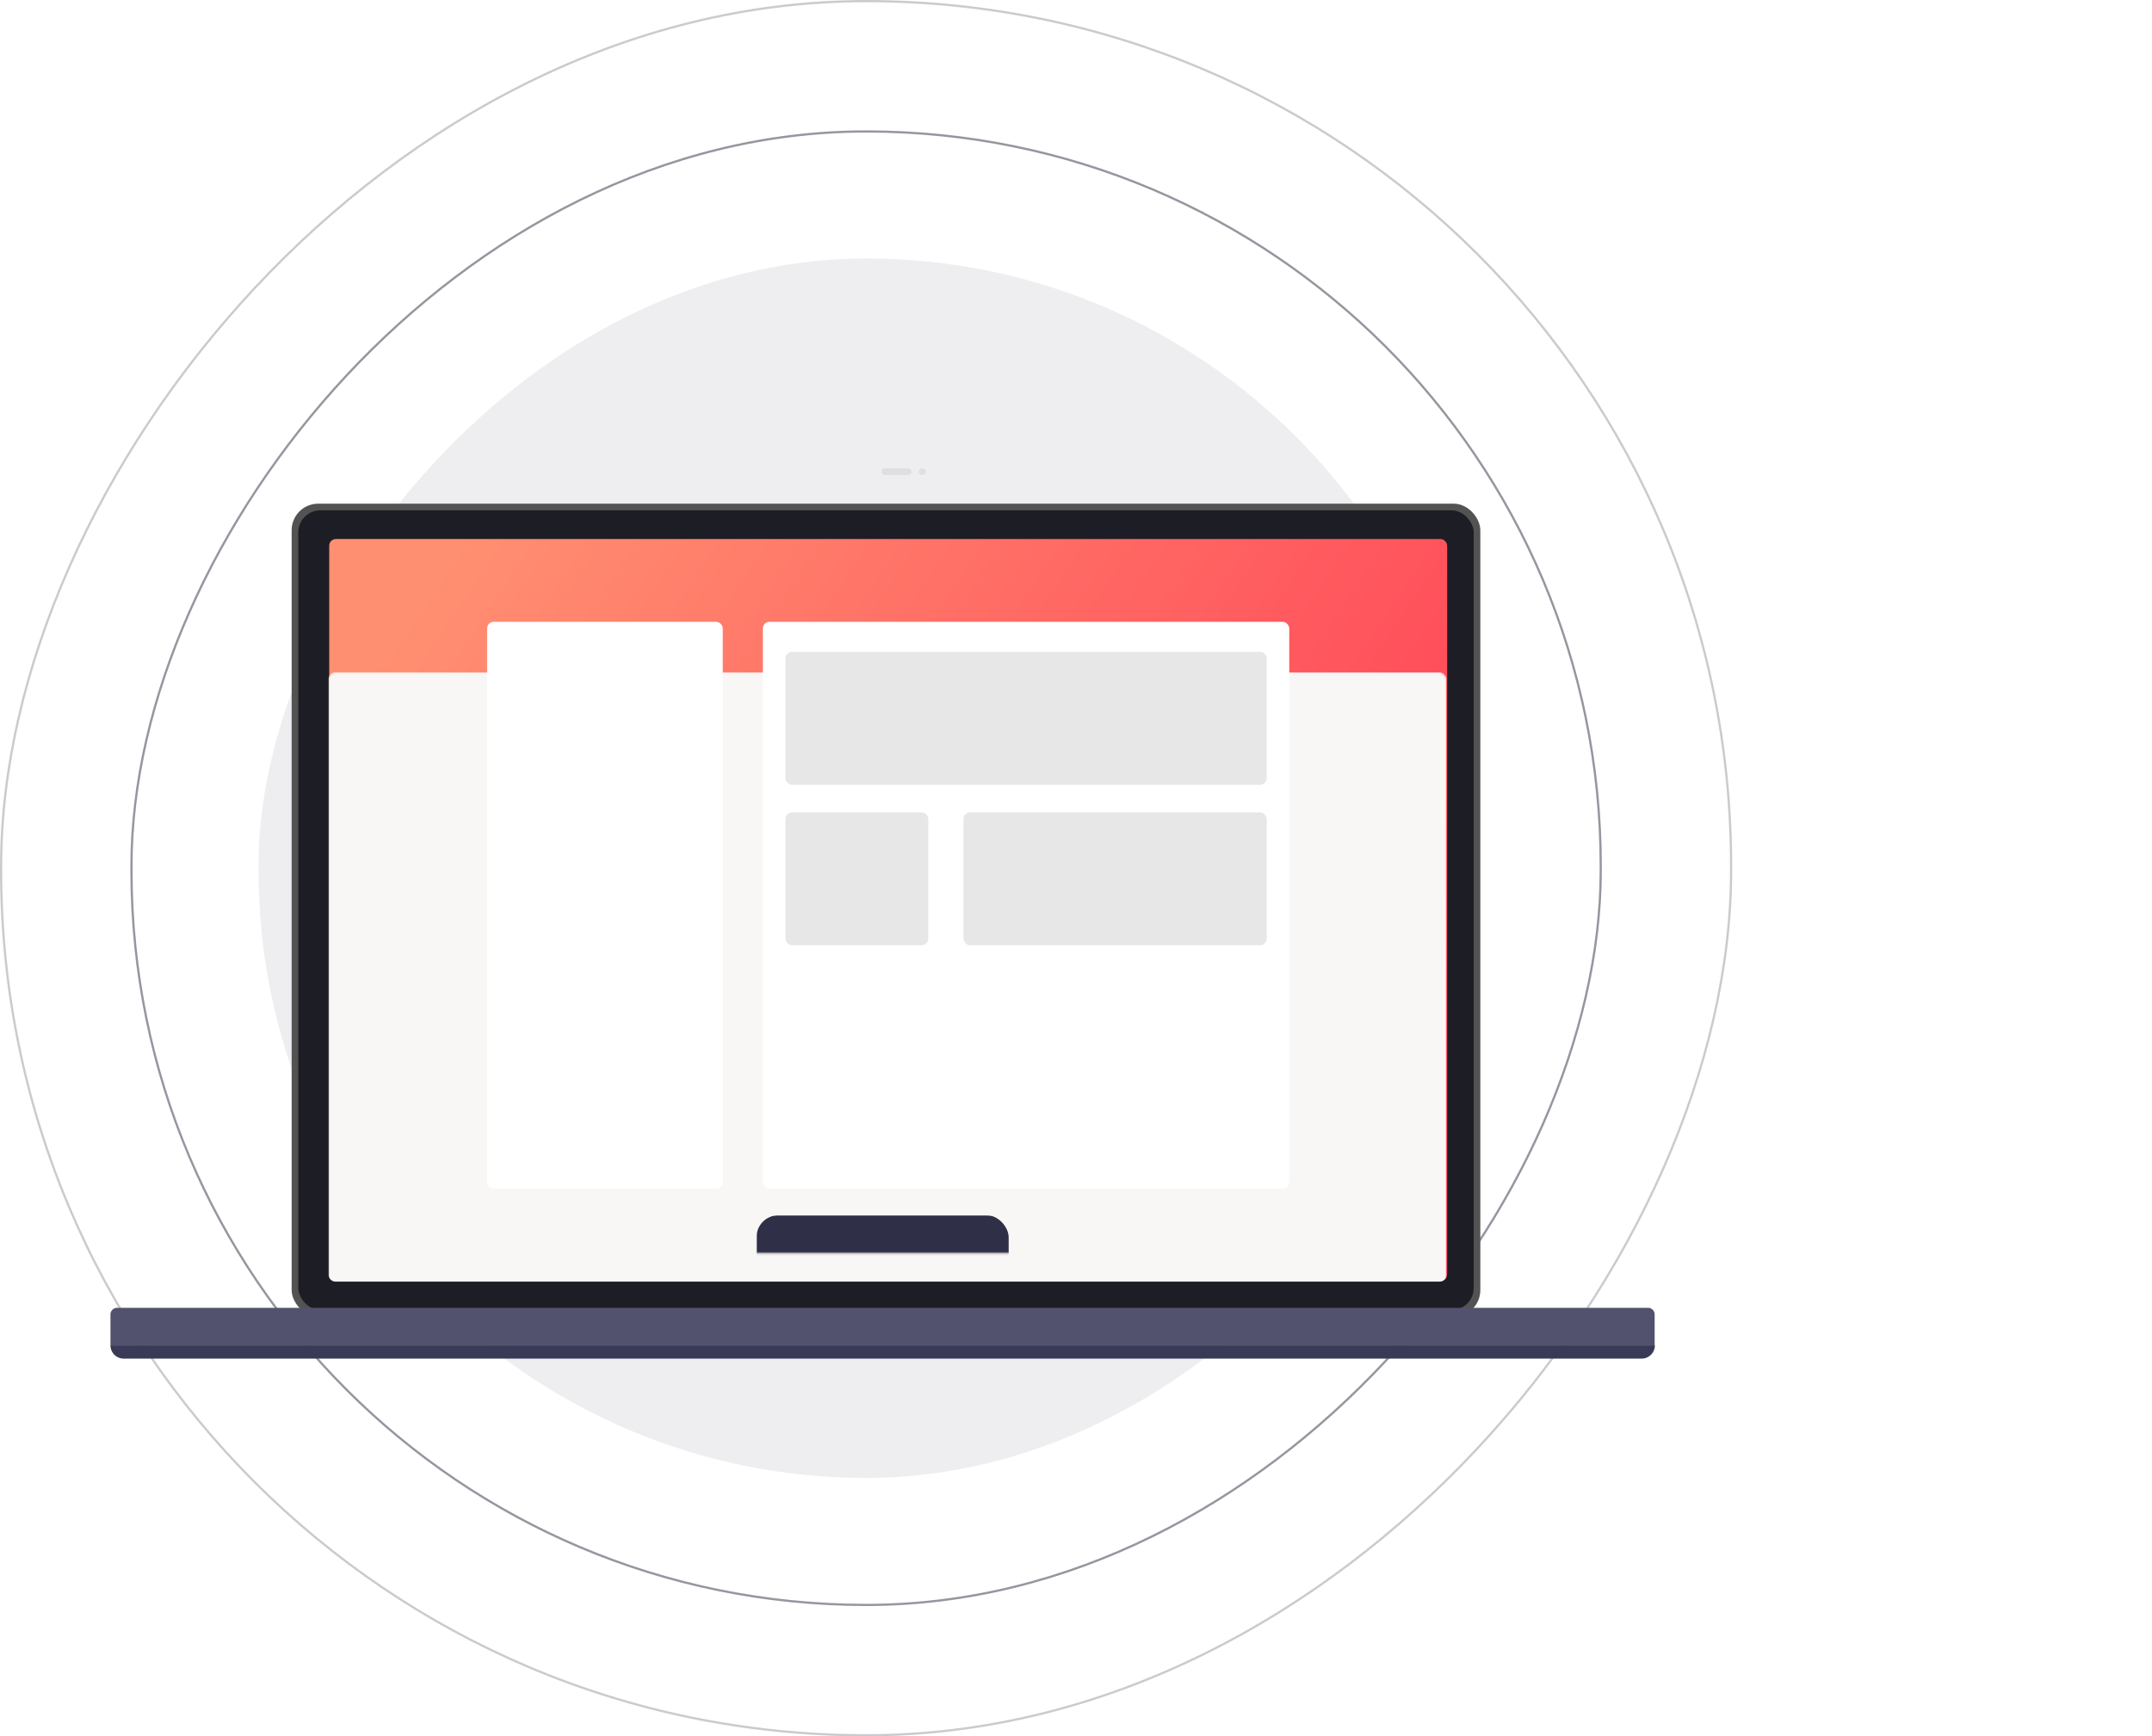 <svg width="974" height="786" xmlns="http://www.w3.org/2000/svg" xmlns:xlink="http://www.w3.org/1999/xlink"><defs><linearGradient x1="0%" y1="27.97%" x2="100%" y2="72.03%" id="c"><stop stop-color="#FF8F71" offset="0%"/><stop stop-color="#FF3E55" offset="100%"/></linearGradient><filter x="-16.5%" y="-28.5%" width="132.9%" height="157.1%" filterUnits="objectBoundingBox" id="a"><feOffset dy="20" in="SourceAlpha" result="shadowOffsetOuter1"/><feGaussianBlur stdDeviation="20" in="shadowOffsetOuter1" result="shadowBlurOuter1"/><feColorMatrix values="0 0 0 0 0.422 0 0 0 0 0.554 0 0 0 0 0.894 0 0 0 0.243 0" in="shadowBlurOuter1" result="shadowMatrixOuter1"/><feMerge><feMergeNode in="shadowMatrixOuter1"/><feMergeNode in="SourceGraphic"/></feMerge></filter><rect id="b" x="0" y="0" width="506" height="335.872" rx="3"/><path d="M3 0h692.9a3 3 0 013 3v14.105H0V3a3 3 0 013-3z" id="e"/></defs><g fill="none" fill-rule="evenodd"><rect stroke="#2D2E40" opacity=".5" transform="matrix(1 0 0 -1 0 786)" x="59.5" y="59.5" width="665" height="667" rx="332.5"/><rect stroke="#2D2E40" opacity=".25" transform="matrix(1 0 0 -1 0 786)" x=".5" y=".5" width="783" height="785" rx="391.5"/><rect fill="#2D2E40" opacity=".08" transform="matrix(1 0 0 -1 0 786)" x="117" y="117" width="550" height="552" rx="275"/><g transform="translate(50 192)" filter="url(#a)"><rect fill="#535353" fill-rule="nonzero" x="82" y="16" width="538" height="368" rx="12"/><rect fill="#1D1D25" fill-rule="nonzero" x="85" y="19" width="532" height="362" rx="10"/><g transform="translate(99 32)"><mask id="d" fill="#fff"><use xlink:href="#b"/></mask><use fill="url(#c)" fill-rule="nonzero" xlink:href="#b"/><rect fill="#F9F6F6" fill-rule="nonzero" mask="url(#d)" x="-.325" y="60.293" width="506" height="275.838" rx="3"/><g mask="url(#d)" fill-rule="nonzero"><g transform="translate(71.475 37.46)"><rect fill="#FFF" width="106.646" height="256.541" rx="3"/><rect fill="#FFF" x="124.798" width="238.251" height="256.541" rx="3"/><rect fill="#E7E7E7" x="135.009" y="13.622" width="217.83" height="60.162" rx="3"/><rect fill="#E7E7E7" x="135.009" y="86.27" width="64.668" height="60.162" rx="3"/><rect fill="#E7E7E7" x="215.561" y="86.27" width="137.278" height="60.162" rx="3"/></g></g></g><g transform="translate(349)" fill="#4A5166" fill-rule="nonzero" opacity=".098"><rect width="13.6" height="3" rx="1.5"/><rect x="16.8" width="3.2" height="3" rx="1.5"/></g><g transform="translate(0 380)"><mask id="f" fill="#fff"><use xlink:href="#e"/></mask><use fill="#52526F" fill-rule="nonzero" xlink:href="#e"/><rect fill="#2F2F47" fill-rule="nonzero" mask="url(#f)" x="292.371" y="-41.908" width="114.156" height="52.171" rx="10"/></g><path d="M0 397h699a6 6 0 01-6 6H6a6 6 0 01-6-6z" fill="#393A56" fill-rule="nonzero"/></g></g></svg>